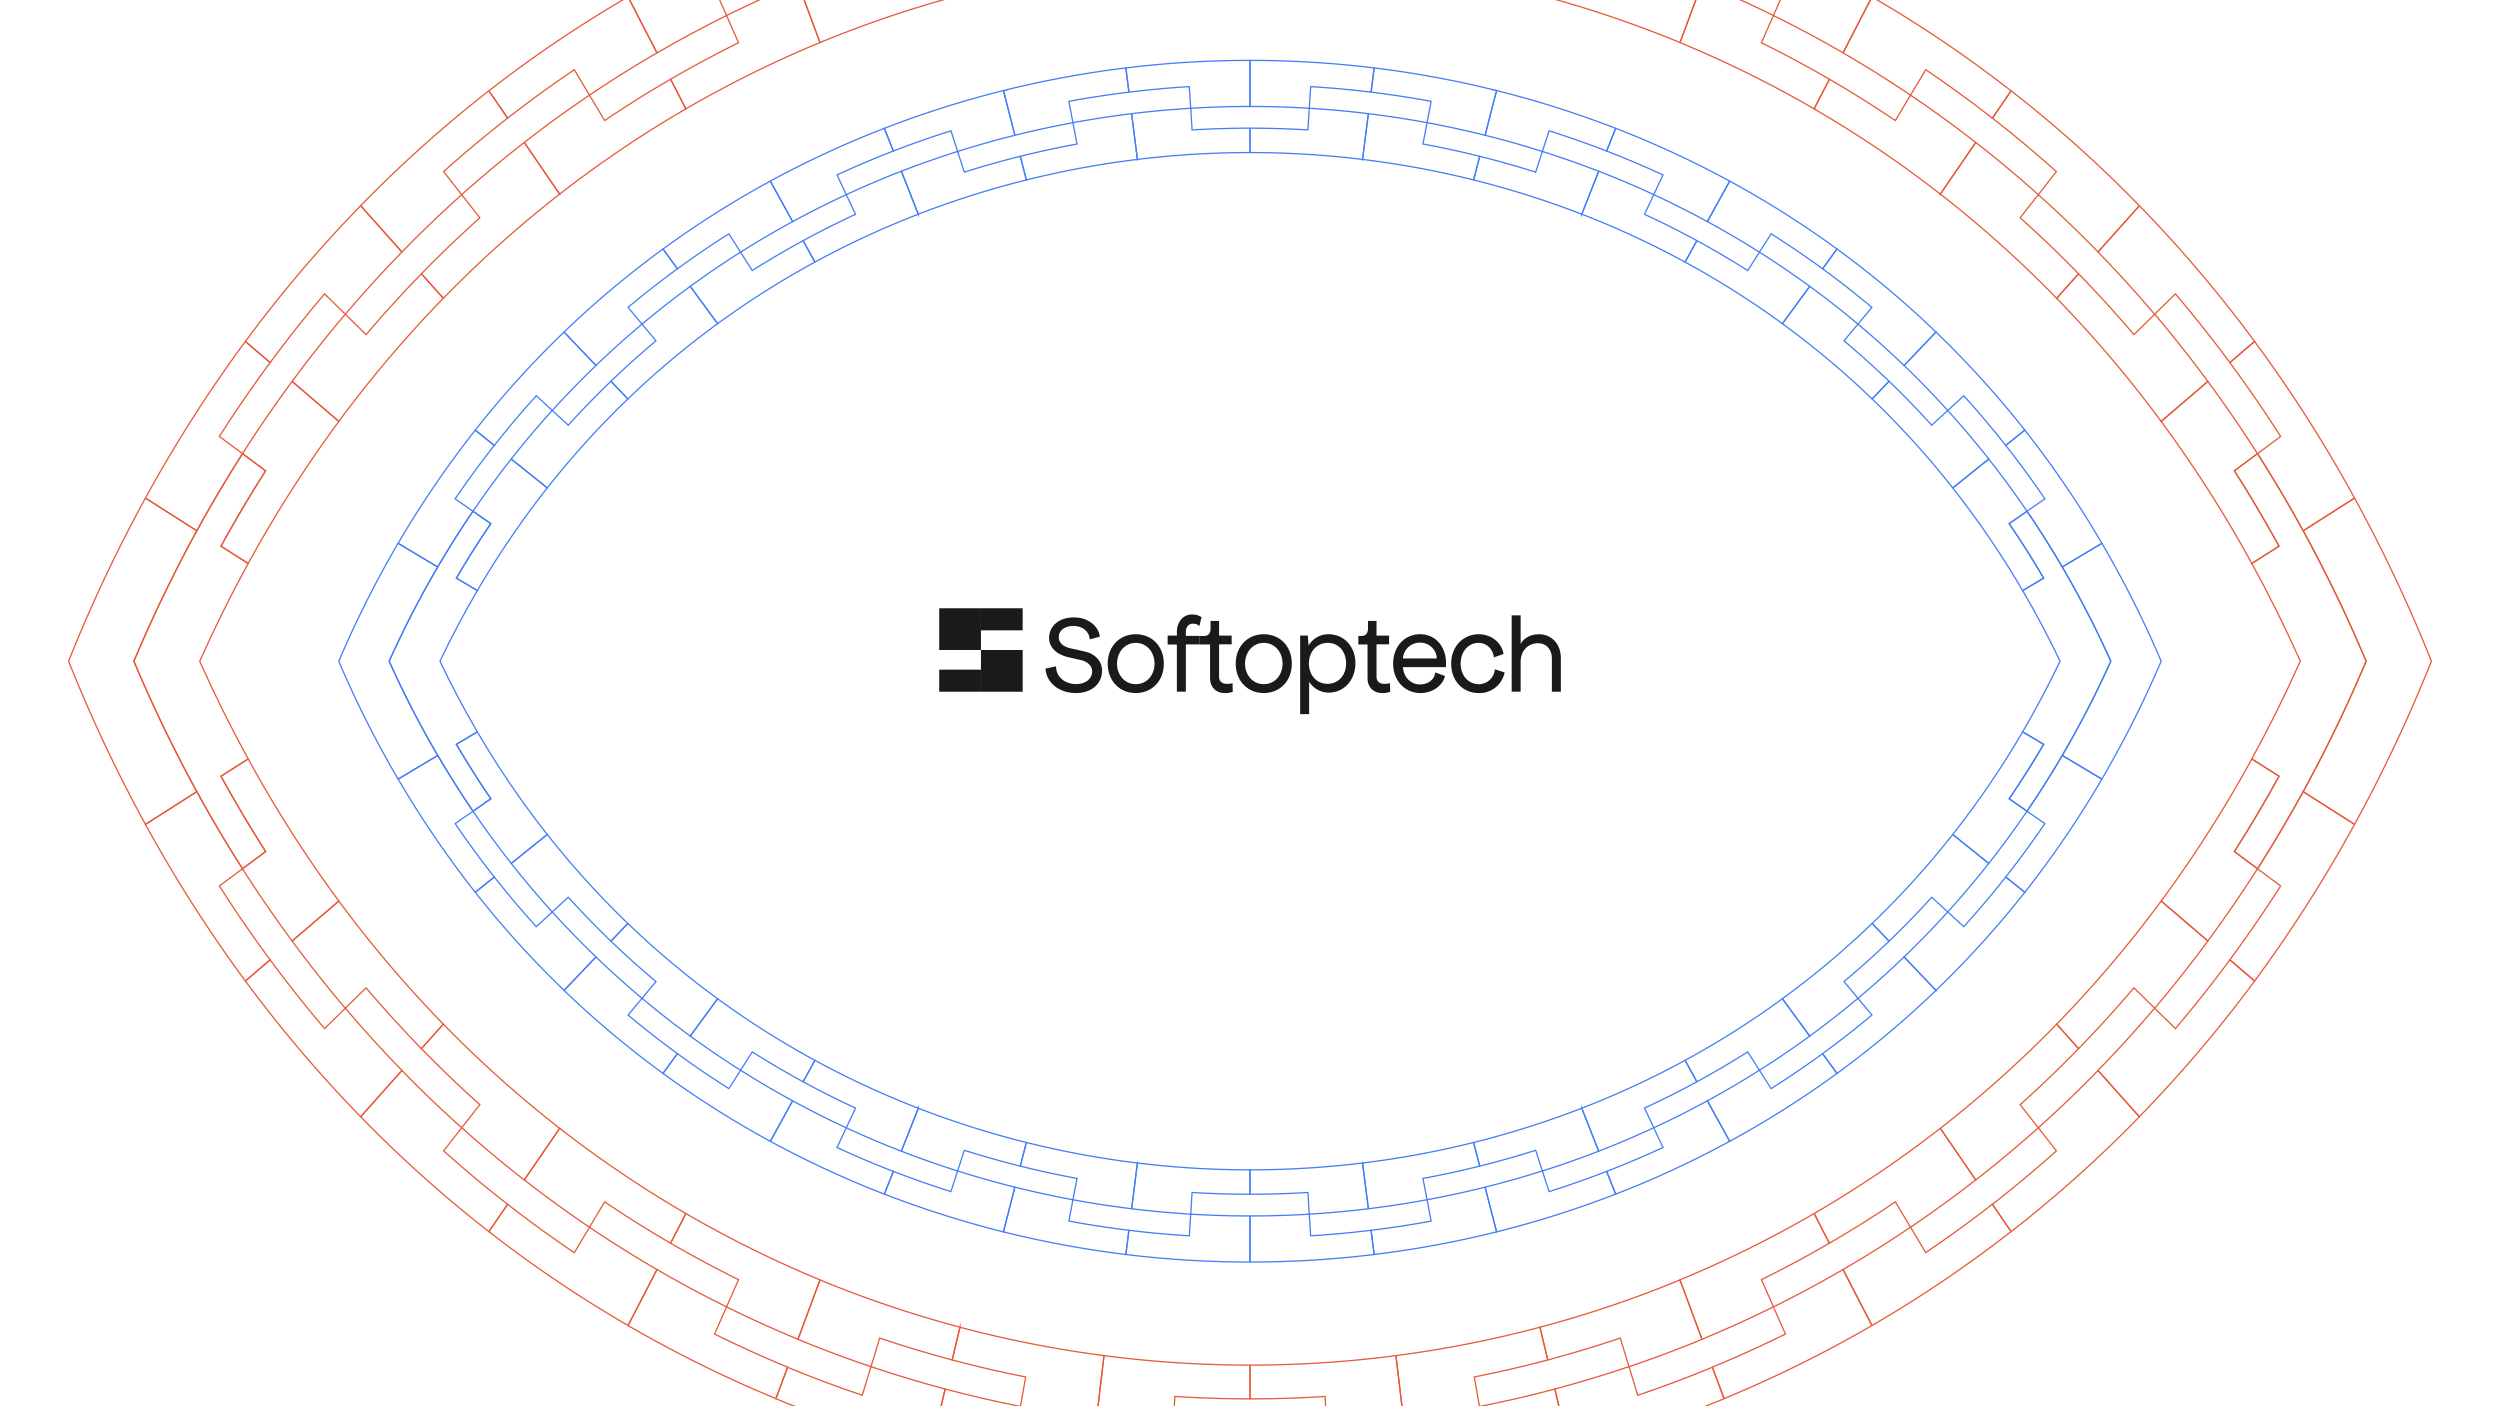 <svg xmlns="http://www.w3.org/2000/svg" viewBox="0 0 1920 1080"><rect x="0" y="0" width="1920" height="1080" fill="#333333" stroke="none"/><defs><style>.cls-1{fill:#fff;}.cls-2{fill:#1a1a1a;}.cls-3,.cls-4{fill:none;stroke-miterlimit:10;}.cls-3{stroke:#447ef7;}.cls-4{stroke:#e65a3a;}</style></defs><g id="Layer_1" data-name="Layer 1"><polygon class="cls-1" points="720.39 1089.67 781.99 1089.67 841.7 1089.67 842.15 1089.67 901.29 1089.67 1018.71 1089.67 1077.84 1089.67 1078.29 1089.67 1138 1089.67 1199.61 1089.67 1284.14 1089.67 1930.8 1089.67 1930.8 -9.68 1424.95 -9.68 1369.84 -9.68 1314.91 -9.68 1305.98 -9.68 1305.95 -9.68 1184.13 -9.68 1158.71 -9.68 761.29 -9.68 735.86 -9.68 614.05 -9.68 614.02 -9.68 605.09 -9.68 550.15 -9.68 495.05 -9.68 -10.81 -9.68 -10.81 1089.67 635.84 1089.67 720.39 1089.67"/></g><g id="Layer_4" data-name="Layer 4"><rect class="cls-2" x="753.37" y="499.19" width="32.04" height="32.06"/><rect class="cls-2" x="721.31" y="467.15" width="32.06" height="32.04"/><rect class="cls-2" x="753.37" y="467.15" width="32.04" height="16.96"/><rect class="cls-2" x="721.32" y="514.29" width="32.04" height="16.96"/><path class="cls-2" d="M833.12,500.36l-10.86-2.42c-5.52-1.2-9.14-4.14-9.14-8.62,0-5.17,4.65-8.62,11.21-8.62,6.9,0,12.24,4.14,12.59,10.34l7.76-2.07c-1-8.62-9.49-14.83-20-14.83-11.21,0-19,6.56-19,15.87,0,7.24,5.86,12.68,14.49,14.66l10.52,2.41c4.83,1.13,8.1,4.66,8.1,8.46,0,5.86-5.17,9.83-12.24,9.83-9,0-15.52-5.69-15.52-13.63l-8.11,1.73c.69,11,10.52,18.8,23.46,18.8,11.9,0,20-7.08,20-17.25C846.4,507.77,841.06,502.08,833.12,500.36Z"/><path class="cls-2" d="M872.27,487.08c-12.59,0-21.56,9.48-21.56,22.59s9,22.6,21.56,22.6,21.56-9.49,21.56-22.6S884.87,487.08,872.27,487.08Zm0,38.37c-8.27,0-14.4-6.81-14.4-15.78s6.13-15.95,14.4-15.95,14.41,6.9,14.41,15.95S880.55,525.45,872.27,525.45Z"/><path class="cls-2" d="M916.26,479a6.25,6.25,0,0,1,4.82,1.9l1.73-6.9a12.57,12.57,0,0,0-7.42-2.07c-6.72,0-11.55,5.69-11.55,13.45v2.76h-7.08V495h7.08v36.22h6.9v-36.3h10.34v-6.56H910.74v-3C910.74,481.56,912.81,479,916.26,479Z"/><path class="cls-2" d="M946.61,524.68a16.19,16.19,0,0,1-4.48.51c-3.45,0-5.87-1.89-5.87-5.34v-25h9.66v-6.73h-9.66V476.9h-6.55v5.87c0,3.45-1.73,5.6-4.66,5.6h-4v6.56h8.28v25.95c0,6.9,4.66,11.39,11.21,11.39a15.49,15.49,0,0,0,6.21-1Z"/><path class="cls-2" d="M970.58,487.08c-12.59,0-21.56,9.48-21.56,22.59s9,22.6,21.56,22.6,21.56-9.49,21.56-22.6S983.18,487.08,970.58,487.08Zm0,38.37c-8.27,0-14.4-6.81-14.4-15.78s6.13-15.95,14.4-15.95S985,500.62,985,509.67,978.86,525.45,970.58,525.45Z"/><path class="cls-2" d="M1020.26,487.08a17.6,17.6,0,0,0-15.27,8.71l-.6-7.68h-5.87v60.37h6.9V523.56a17.67,17.67,0,0,0,15,8.36c11.73,0,20.52-9.48,20.52-22.59C1041,496.56,1032.16,487.08,1020.26,487.08Zm-.69,38.11c-8.28,0-14.32-6.55-14.32-15.69s6.21-15.78,14.49-15.78,14.06,6.64,14.06,15.78S1027.85,525.19,1019.57,525.19Z"/><path class="cls-2" d="M1067.52,524.68a16.26,16.26,0,0,1-4.49.51c-3.45,0-5.86-1.89-5.86-5.34v-25h9.66v-6.73h-9.66V476.9h-6.56v5.87c0,3.45-1.72,5.6-4.65,5.6h-2.76v6.56h7.07v25.95c0,6.9,4.65,11.39,11.21,11.39a15.52,15.52,0,0,0,6.21-1Z"/><path class="cls-2" d="M1110.55,509.33c0-12.94-8.19-22.25-19.92-22.25-11.9,0-20.7,9.48-20.7,22.59s9,22.6,21,22.6c9,0,17.08-5.52,18.8-13.11l-7.41-2.76c-.69,5.52-5.52,9.23-11.73,9.23-7.25,0-12.59-5.52-13.11-13.28h32.94C1110.55,511.4,1110.55,510.28,1110.55,509.33Zm-33.12-3.62a13,13,0,0,1,13.11-12.16,12.71,12.71,0,0,1,12.94,12.16Z"/><path class="cls-2" d="M1148,514a12.29,12.29,0,0,1-12.08,11.47c-8.28,0-14.14-6.72-14.14-15.86s5.86-15.87,13.8-15.87c6.21,0,11,4.74,11.73,11.12l7.41-2.58c-1.38-8.8-9.48-15.18-19-15.18-12.16,0-21.22,9.48-21.22,22.59s8.8,22.6,21.39,22.6a19.69,19.69,0,0,0,19.66-15.87Z"/><path class="cls-2" d="M1182,487.08c-6.29,0-11.81,2.84-14.14,7.5v-22h-6.9v58.64h6.9V507.77c.17-7.93,5.52-13.79,13.45-13.79,6.21,0,10.52,4.83,10.52,11.38v25.87h6.9V505C1198.68,494.67,1191.61,487.08,1182,487.08Z"/><path class="cls-3" d="M1140.56,911.74q4.41,17.16,8.81,34.33a777.89,777.89,0,0,1-94,17.38L1053,944.86q23.14-2.83,46.1-7.07L1096,921.4Q1118.39,917.26,1140.56,911.74Z"/><path class="cls-3" d="M1131.76,877.42l4.65,18.16q-21.63,5.4-43.56,9.45,1.58,8.19,3.13,16.37-22.44,4.15-45.08,6.91l-4.44-35.12A705.84,705.84,0,0,0,1131.76,877.42Z"/><path class="cls-3" d="M1050.9,928.33l-4.44-35.14A713.78,713.78,0,0,1,960,898.45q0,9.36,0,18.73,22.25,0,44.48-1.35.53,8.32,1,16.65Q1028.28,931.08,1050.9,928.33Z"/><path class="cls-3" d="M1055.33,963.46q-1.17-9.3-2.35-18.59-23.13,2.82-46.39,4.24l-1.05-16.63q-22.74,1.38-45.54,1.38v35.39A787.13,787.13,0,0,0,1055.33,963.46Z"/><path class="cls-3" d="M1140.56,911.74q4.41,17.16,8.81,34.33a766.9,766.9,0,0,0,91.44-29l-6.91-17.46q-21.89,8.49-44.21,15.55l-5.16-15.88Q1162.72,906.21,1140.56,911.74Z"/><path class="cls-3" d="M1131.76,877.42l4.65,18.16q21.64-5.4,43-12.14,2.56,7.93,5.15,15.87,21.83-6.91,43.23-15.2l-13-33A696,696,0,0,1,1131.76,877.42Z"/><path class="cls-3" d="M779.44,911.74q-4.4,17.16-8.81,34.33a777.89,777.89,0,0,0,94,17.38L867,944.86q-23.13-2.83-46.1-7.07,1.56-8.19,3.13-16.39Q801.61,917.26,779.44,911.74Z"/><path class="cls-3" d="M788.25,877.42q-2.34,9.09-4.66,18.16,21.64,5.4,43.56,9.45L824,921.4q22.44,4.15,45.08,6.91,2.21-17.55,4.43-35.12A705.32,705.32,0,0,1,788.25,877.42Z"/><path class="cls-3" d="M869.1,928.33l4.44-35.14A713.91,713.91,0,0,0,960,898.45v18.73q-22.26,0-44.49-1.35-.51,8.32-1,16.65Q891.73,931.08,869.1,928.33Z"/><path class="cls-3" d="M864.67,963.46q1.17-9.3,2.35-18.59,23.13,2.82,46.39,4.24l1.05-16.63q22.74,1.38,45.54,1.38v35.39A787.26,787.26,0,0,1,864.67,963.46Z"/><path class="cls-3" d="M779.44,911.74q-4.4,17.16-8.81,34.33a766.9,766.9,0,0,1-91.44-29q3.46-8.73,6.91-17.46,21.89,8.49,44.22,15.55,2.58-7.94,5.15-15.88Q757.28,906.21,779.44,911.74Z"/><path class="cls-3" d="M788.25,877.42q-2.34,9.09-4.66,18.16-21.65-5.4-43-12.14l-5.16,15.87q-21.81-6.91-43.23-15.2l13-33A695.6,695.6,0,0,0,788.25,877.42Z"/><path class="cls-3" d="M379.59,673.53,365,685.28a764.32,764.32,0,0,1-59.2-86.92l30.43-18.16q12.93,22.09,27.07,42.81l-13.72,9.53Q364,653.75,379.59,673.53Z"/><path class="cls-3" d="M420.3,640.89q-13.83,11.1-27.66,22.19Q377.37,643.75,363.25,623q6.84-4.77,13.69-9.53-13.8-20.24-26.45-41.83l16.1-9.6A692.74,692.74,0,0,0,420.3,640.89Z"/><path class="cls-3" d="M392.62,663.1l27.68-22.21a668.92,668.92,0,0,0,61.88,68.32l-13,13.61q-16.84-16.2-32.76-33.75l-12.31,11.31Q407.87,682.43,392.62,663.1Z"/><path class="cls-3" d="M365,685.29l14.64-11.75q15.58,19.79,32.24,38.14l12.3-11.3q16.29,18,33.55,34.55l-24.49,25.7A738.91,738.91,0,0,1,365,685.29Z"/><path class="cls-3" d="M314,539.53q10.56,20.88,22.15,40.67l-30.43,18.16a804.9,804.9,0,0,1-40.56-79.13q-2.52-5.67-5-11.41,2.46-5.74,5-11.42a803.78,803.78,0,0,1,40.56-79.13l30.43,18.16Q324.6,455.22,314,476.1q-1.23,2.44-2.45,4.9-6.57,13.19-12.69,26.82,6.14,13.62,12.69,26.81Q312.79,537.09,314,539.53Z"/><path class="cls-3" d="M608.74,845.43l-17.14,31.1a737.7,737.7,0,0,1-82.41-52.15q5.55-7.57,11.09-15.17,19.37,14.13,39.5,26.85l9-14.1Q588.42,834.38,608.74,845.43Z"/><path class="cls-3" d="M625.86,814.35,616.8,830.8Q597,820,577.74,807.87l-9,14.09q-19.66-12.44-38.62-26.26,10.49-14.33,21-28.66A669.41,669.41,0,0,0,625.86,814.35Z"/><path class="cls-3" d="M530.13,795.72l21-28.68a661.87,661.87,0,0,1-68.9-57.81l-13,13.61q16.84,16.2,34.57,31l-10.72,12.84Q511.2,781.9,530.13,795.72Z"/><path class="cls-3" d="M509.17,824.37l11.1-15.16q-19.36-14.13-37.91-29.67l10.72-12.82q-18.13-15.21-35.39-31.79l-24.49,25.7A731.23,731.23,0,0,0,509.17,824.37Z"/><path class="cls-3" d="M608.74,845.43l-17.14,31.1a752.08,752.08,0,0,0,87.58,40.56q3.45-8.73,6.91-17.45-21.89-8.48-43.27-18.37l7.12-15.12Q629.06,856.48,608.74,845.43Z"/><path class="cls-3" d="M625.86,814.35,616.8,830.8q19.85,10.8,40.26,20.24-3.57,7.56-7.12,15.11,20.89,9.68,42.31,18l13.06-33A680.16,680.16,0,0,1,625.86,814.35Z"/><path class="cls-3" d="M1614.25,598.36a760.83,760.83,0,0,1-59.2,86.92l-14.64-11.75q15.58-19.78,30.06-41-6.87-4.75-13.71-9.53,14.12-20.71,27.06-42.81Z"/><path class="cls-3" d="M1543.06,613.48l13.7,9.53q-14.13,20.73-29.39,40.07l-27.67-22.19a691.44,691.44,0,0,0,53.71-78.84l16.1,9.6Q1556.86,593.23,1543.06,613.48Z"/><path class="cls-3" d="M1527.38,663.1l-27.67-22.21a669,669,0,0,1-61.89,68.32l13,13.61q16.85-16.2,32.76-33.75l12.31,11.31Q1512.14,682.43,1527.38,663.1Z"/><path class="cls-3" d="M1555.05,685.29q-7.33-5.88-14.64-11.75-15.59,19.79-32.25,38.14l-12.3-11.3q-16.29,18-33.54,34.55l24.49,25.7A741.26,741.26,0,0,0,1555.05,685.29Z"/><path class="cls-3" d="M1659.78,507.82q-2.46,5.73-5,11.41a804.9,804.9,0,0,1-40.56,79.13l-30.43-18.16q11.58-19.79,22.15-40.67c.83-1.63,1.64-3.26,2.46-4.9q6.55-13.18,12.68-26.81Q1615,494.19,1608.43,481c-.82-1.64-1.63-3.27-2.46-4.9q-10.56-20.88-22.15-40.67l30.43-18.16a803.78,803.78,0,0,1,40.56,79.13Q1657.33,502.07,1659.78,507.82Z"/><path class="cls-3" d="M1311.26,845.43l17.14,31.1a737.82,737.82,0,0,0,82.42-52.15l-11.1-15.17q-19.37,14.13-39.5,26.85l-9-14.1Q1331.59,834.38,1311.26,845.43Z"/><path class="cls-3" d="M1294.14,814.35l9.06,16.45Q1323,820,1342.26,807.87l9,14.09q19.66-12.44,38.62-26.26l-21-28.66A669.41,669.41,0,0,1,1294.14,814.35Z"/><path class="cls-3" d="M1389.87,795.72l-21-28.68a661.87,661.87,0,0,0,68.9-57.81l13,13.61q-16.85,16.2-34.57,31l10.72,12.84Q1408.81,781.9,1389.87,795.72Z"/><path class="cls-3" d="M1410.83,824.37l-11.09-15.16q19.35-14.13,37.9-29.67-5.36-6.4-10.72-12.82,18.13-15.21,35.4-31.79l24.49,25.7A732.38,732.38,0,0,1,1410.83,824.37Z"/><path class="cls-3" d="M1311.26,845.43l17.14,31.1a751.94,751.94,0,0,1-87.57,40.56l-6.92-17.45q21.88-8.48,43.27-18.37-3.56-7.56-7.12-15.12Q1290.94,856.48,1311.26,845.43Z"/><path class="cls-3" d="M1294.14,814.35l9.06,16.45Q1283.36,841.6,1263,851l7.11,15.11q-20.89,9.68-42.31,18l-13-33A680.78,680.78,0,0,0,1294.14,814.35Z"/><path class="cls-3" d="M1140.56,103.89q4.41-17.16,8.81-34.33a779.87,779.87,0,0,0-94-17.39L1053,70.77q23.14,2.82,46.1,7.07L1096,94.22Q1118.39,98.38,1140.56,103.89Z"/><path class="cls-3" d="M1131.76,138.21l4.65-18.16q-21.63-5.4-43.56-9.45,1.58-8.19,3.13-16.38-22.44-4.14-45.08-6.91l-4.44,35.13A705.84,705.84,0,0,1,1131.76,138.21Z"/><path class="cls-3" d="M1050.9,87.3l-4.44,35.14A711.76,711.76,0,0,0,960,117.18q0-9.36,0-18.74,22.25,0,44.48,1.35.53-8.31,1-16.64Q1028.28,84.53,1050.9,87.3Z"/><path class="cls-3" d="M1055.33,52.17q-1.17,9.3-2.35,18.59-23.13-2.82-46.39-4.24l-1.05,16.63Q982.8,81.77,960,81.77V46.38A787.13,787.13,0,0,1,1055.33,52.17Z"/><path class="cls-3" d="M1140.56,103.89q4.41-17.16,8.81-34.33a765.09,765.09,0,0,1,91.44,29q-3.45,8.73-6.91,17.45-21.89-8.48-44.21-15.54l-5.16,15.88Q1162.72,109.42,1140.56,103.89Z"/><path class="cls-3" d="M1131.76,138.21l4.65-18.16q21.64,5.39,43,12.14,2.56-7.93,5.15-15.87,21.83,6.92,43.23,15.2l-13,33A694.21,694.21,0,0,0,1131.76,138.21Z"/><path class="cls-3" d="M779.44,103.89q-4.4-17.16-8.81-34.33a779.87,779.87,0,0,1,94-17.39L867,70.77q-23.13,2.82-46.1,7.07Q822.46,86,824,94.22,801.61,98.38,779.44,103.89Z"/><path class="cls-3" d="M788.25,138.21q-2.34-9.09-4.66-18.16,21.64-5.4,43.56-9.45L824,94.22q22.44-4.14,45.08-6.91,2.21,17.56,4.43,35.13A705.32,705.32,0,0,0,788.25,138.21Z"/><path class="cls-3" d="M869.1,87.3l4.44,35.14A711.88,711.88,0,0,1,960,117.18V98.44q-22.26,0-44.49,1.35-.51-8.31-1-16.64Q891.73,84.53,869.1,87.3Z"/><path class="cls-3" d="M864.67,52.17q1.17,9.3,2.35,18.59,23.13-2.82,46.39-4.24l1.05,16.63Q937.2,81.77,960,81.77V46.38A787.26,787.26,0,0,0,864.67,52.17Z"/><path class="cls-3" d="M779.44,103.89q-4.4-17.16-8.81-34.33a765.09,765.09,0,0,0-91.44,29q3.46,8.73,6.91,17.45,21.89-8.48,44.22-15.54,2.58,7.94,5.15,15.88Q757.28,109.42,779.44,103.89Z"/><path class="cls-3" d="M788.25,138.21q-2.34-9.09-4.66-18.16-21.65,5.39-43,12.14l-5.16-15.87q-21.81,6.92-43.23,15.2l13,33A693.79,693.79,0,0,1,788.25,138.21Z"/><path class="cls-3" d="M349.53,383.09l13.72,9.53q-14.13,20.72-27.07,42.81l-30.43-18.16A763.43,763.43,0,0,1,365,330.35l14.64,11.75Q364,361.89,349.53,383.09Z"/><path class="cls-3" d="M420.3,374.74a692.74,692.74,0,0,0-53.71,78.84l-16.1-9.6q12.64-21.6,26.45-41.83-6.85-4.75-13.69-9.53,14.12-20.73,29.39-40.08Z"/><path class="cls-3" d="M392.62,352.53l27.68,22.21a670.1,670.1,0,0,1,61.88-68.33q-6.48-6.8-13-13.6-16.84,16.2-32.76,33.75l-12.31-11.31Q407.87,333.21,392.62,352.53Z"/><path class="cls-3" d="M365,330.34l14.64,11.75q15.58-19.79,32.24-38.15l12.3,11.31q16.29-18,33.55-34.55L433.2,255A738.91,738.91,0,0,0,365,330.34Z"/><path class="cls-3" d="M350.49,571.65q12.64,21.58,26.45,41.83-6.85,4.75-13.69,9.53-14.13-20.71-27.07-42.81Q324.6,560.42,314,539.53q-1.23-2.44-2.45-4.9-6.57-13.18-12.69-26.81Q305,494.19,311.58,481q1.21-2.46,2.45-4.9,10.56-20.88,22.15-40.67,12.93-22.1,27.07-42.81,6.84,4.77,13.69,9.53-13.8,20.24-26.45,41.83l16.1,9.6q-15.27,26.1-28.7,54.24,13.41,28.13,28.7,54.23Z"/><path class="cls-3" d="M608.74,170.19,591.6,139.1a739.06,739.06,0,0,0-82.41,52.14l11.09,15.18q19.37-14.14,39.5-26.85l9,14.1Q588.42,181.24,608.74,170.19Z"/><path class="cls-3" d="M625.86,201.28l-9.06-16.45Q597,195.62,577.74,207.76l-9-14.09q-19.66,12.44-38.62,26.26l21,28.65A669.33,669.33,0,0,1,625.86,201.28Z"/><path class="cls-3" d="M530.13,219.91l21,28.67a664.37,664.37,0,0,0-68.9,57.81l-13-13.6q16.84-16.2,34.57-31.05l-10.72-12.83Q511.2,233.72,530.13,219.91Z"/><path class="cls-3" d="M509.17,191.25l11.1,15.17q-19.36,14.13-37.91,29.66l10.72,12.83q-18.13,15.2-35.39,31.79L433.2,255A732.58,732.58,0,0,1,509.17,191.25Z"/><path class="cls-3" d="M608.74,170.19,591.6,139.1a752.08,752.08,0,0,1,87.58-40.56q3.45,8.71,6.91,17.45-21.89,8.48-43.27,18.37l7.12,15.12Q629.06,159.16,608.74,170.19Z"/><path class="cls-3" d="M625.86,201.28l-9.06-16.45q19.85-10.8,40.26-20.24-3.57-7.56-7.12-15.11,20.89-9.67,42.31-18l13.06,33A682.63,682.63,0,0,0,625.86,201.28Z"/><path class="cls-3" d="M1614.25,417.27l-30.43,18.16q-12.93-22.1-27.06-42.81,6.85-4.77,13.71-9.53-14.45-21.21-30.06-41l14.64-11.75A760.83,760.83,0,0,1,1614.25,417.27Z"/><path class="cls-3" d="M1569.51,444l-16.1,9.6a691.44,691.44,0,0,0-53.71-78.84l27.67-22.2q15.26,19.35,29.39,40.08l-13.7,9.53Q1556.86,422.39,1569.51,444Z"/><path class="cls-3" d="M1527.38,352.53l-27.67,22.21a670.18,670.18,0,0,0-61.89-68.33q6.5-6.8,13-13.6,16.85,16.2,32.76,33.75l12.31-11.31Q1512.14,333.21,1527.38,352.53Z"/><path class="cls-3" d="M1555.05,330.34q-7.33,5.88-14.64,11.75-15.59-19.79-32.25-38.15l-12.3,11.31q-16.29-18-33.54-34.55l24.49-25.7A741.26,741.26,0,0,1,1555.05,330.34Z"/><path class="cls-3" d="M1621.11,507.82q-6.13,13.62-12.68,26.81c-.82,1.64-1.63,3.27-2.46,4.9q-10.56,20.88-22.15,40.67-12.93,22.09-27.06,42.81l-13.7-9.53q13.8-20.24,26.45-41.83l-16.1-9.6q15.27-26.1,28.7-54.23-13.39-28.14-28.7-54.24l16.1-9.6q-12.65-21.6-26.45-41.83l13.7-9.53q14.12,20.72,27.06,42.81,11.58,19.79,22.15,40.67c.83,1.63,1.64,3.26,2.46,4.9Q1615,494.19,1621.11,507.82Z"/><path class="cls-3" d="M1311.26,170.19q8.58-15.54,17.14-31.09a739.18,739.18,0,0,1,82.42,52.14l-11.1,15.18q-19.37-14.14-39.5-26.85l-9,14.1Q1331.59,181.24,1311.26,170.19Z"/><path class="cls-3" d="M1294.14,201.28l9.06-16.45q19.85,10.78,39.06,22.93l9-14.09q19.66,12.44,38.62,26.26l-21,28.65A669.33,669.33,0,0,0,1294.14,201.28Z"/><path class="cls-3" d="M1389.87,219.91l-21,28.67a664.37,664.37,0,0,1,68.9,57.81l13-13.6q-16.85-16.2-34.57-31.05l10.72-12.83Q1408.81,233.72,1389.87,219.91Z"/><path class="cls-3" d="M1410.83,191.25q-5.55,7.59-11.09,15.17,19.35,14.13,37.9,29.66-5.36,6.42-10.72,12.83,18.13,15.2,35.4,31.79l24.49-25.7A733.73,733.73,0,0,0,1410.83,191.25Z"/><path class="cls-3" d="M1311.26,170.19q8.58-15.54,17.14-31.09a751.94,751.94,0,0,0-87.57-40.56q-3.46,8.71-6.92,17.45,21.88,8.48,43.27,18.37-3.56,7.56-7.12,15.12Q1290.94,159.16,1311.26,170.19Z"/><path class="cls-3" d="M1294.14,201.28l9.06-16.45Q1283.36,174,1263,164.59l7.11-15.11q-20.89-9.67-42.31-18l-13,33A682.49,682.49,0,0,1,1294.14,201.28Z"/><path class="cls-4" d="M1199.61,1089.67q-2.76-11.45-5.5-22.88-28.72,7.64-57.81,13.38c.57,3.16,1.13,6.33,1.7,9.5"/><path class="cls-4" d="M1132.26,1057.5q2,11.34,4,22.67-28.86,5.68-58,9.5l-.44.06s0,0,0-.06q-2.86-24.27-5.74-48.55a864.34,864.34,0,0,0,110.59-21.82q3,12.57,6,25.13Q1160.68,1051.9,1132.26,1057.5Z"/><path class="cls-4" d="M1077.84,1089.67q-2.86-24.27-5.74-48.55A866.84,866.84,0,0,1,960,1048.4v25.93q28.85,0,57.67-1.87l1,17.21"/><path class="cls-4" d="M1284.14,1089.67q20.11-7.26,39.95-15.46-4.47-12.09-9-24.16-28.37,11.75-57.32,21.52l-6.69-22q-28.27,9.56-57,17.2,2.75,11.43,5.5,22.88"/><path class="cls-4" d="M1182.7,1019.3q3,12.57,6,25.13,28.07-7.47,55.7-16.8,3.35,11,6.68,22,28.31-9.57,56.06-21-8.46-22.81-16.93-45.62A860,860,0,0,1,1182.7,1019.3Z"/><path class="cls-4" d="M782,1089.67c.57-3.17,1.13-6.33,1.7-9.5q-29.06-5.75-57.8-13.38-2.75,11.43-5.5,22.88"/><path class="cls-4" d="M847.89,1041.12q-2.88,24.27-5.74,48.55s0,0,0,.06l-.44-.06q-29.12-3.81-58-9.5l4-22.67q-28.4-5.6-56.48-13.07,3-12.57,6-25.13A864.34,864.34,0,0,0,847.89,1041.12Z"/><path class="cls-4" d="M842.15,1089.67q2.88-24.27,5.74-48.55A867,867,0,0,0,960,1048.4v25.93q-28.86,0-57.68-1.87-.51,8.6-1,17.21"/><path class="cls-4" d="M720.39,1089.67q2.75-11.45,5.5-22.88-28.73-7.65-57-17.2l-6.69,22q-28.94-9.78-57.33-21.52-4.47,12.08-9,24.16,19.83,8.19,39.94,15.46"/><path class="cls-4" d="M737.31,1019.3q-3,12.57-6,25.13-28.05-7.47-55.7-16.8-3.33,11-6.68,22-28.29-9.57-56.06-21,8.46-22.81,16.93-45.62A860.18,860.18,0,0,0,737.31,1019.3Z"/><path class="cls-4" d="M207.45,737.14l-19,16.26A1062.18,1062.18,0,0,1,111.7,633.11L151.16,608q16.76,30.57,35.09,59.23l-17.78,13.19Q187.22,709.77,207.45,737.14Z"/><path class="cls-4" d="M260.22,692l-35.86,30.71q-19.79-26.78-38.11-55.47L204,654q-17.88-28-34.28-57.88l20.88-13.29A962.57,962.57,0,0,0,260.22,692Z"/><path class="cls-4" d="M224.34,722.7,260.22,692a908.66,908.66,0,0,0,80.24,94.54l-16.81,18.83q-21.84-22.43-42.48-46.7l-16,15.65Q244.11,749.46,224.34,722.7Z"/><path class="cls-4" d="M188.47,753.41l19-16.25q20.22,27.38,41.81,52.78l15.95-15.64q21.12,24.87,43.49,47.81Q292.83,839.9,277,857.67A1002.87,1002.87,0,0,1,188.47,753.41Z"/><path class="cls-4" d="M122.44,551.7q13.69,28.9,28.72,56.29L111.7,633.11a1140.87,1140.87,0,0,1-52.58-109.5q-3.27-7.85-6.44-15.79,3.16-7.95,6.44-15.8a1139.72,1139.72,0,0,1,52.58-109.5l39.46,25.12q-15,27.39-28.72,56.29c-1.06,2.25-2.12,4.5-3.18,6.77q-8.51,18.26-16.44,37.12,7.94,18.85,16.44,37.1Q120.85,548.33,122.44,551.7Z"/><path class="cls-4" d="M504.56,975q-11.12,21.53-22.22,43A950.39,950.39,0,0,1,375.48,945.9q7.18-10.5,14.39-21,25.11,19.56,51.2,37.16,5.83-9.77,11.66-19.52Q478.22,959.74,504.56,975Z"/><path class="cls-4" d="M526.76,932,515,954.78Q489.29,939.86,464.37,923l-11.64,19.51q-25.51-17.22-50.08-36.34l27.18-39.66A862.23,862.23,0,0,0,526.76,932Z"/><path class="cls-4" d="M402.64,906.23l27.19-39.68a876.68,876.68,0,0,1-89.34-80l-16.81,18.83q21.84,22.41,44.82,43L354.59,866.1Q378.08,887.12,402.64,906.23Z"/><path class="cls-4" d="M375.46,945.89l14.38-21q-25.09-19.54-49.14-41l13.89-17.75q-23.5-21-45.89-44Q292.83,839.9,277,857.67A968.25,968.25,0,0,0,375.46,945.89Z"/><path class="cls-4" d="M504.56,975q-11.12,21.53-22.22,43a947.41,947.41,0,0,0,113.55,56.13q4.47-12.08,9-24.15-28.38-11.74-56.11-25.43L558,1003.7Q530.91,990.32,504.56,975Z"/><path class="cls-4" d="M526.76,932,515,954.78q25.72,14.94,52.2,28-4.62,10.46-9.23,20.91,27.09,13.38,54.86,24.86,8.46-22.81,16.93-45.62A858.54,858.54,0,0,1,526.76,932Z"/><path class="cls-4" d="M1808.3,633.11a1058.51,1058.51,0,0,1-76.76,120.29l-19-16.26q20.22-27.39,39-56.73-8.9-6.58-17.77-13.19,18.3-28.65,35.08-59.23Z"/><path class="cls-4" d="M1716,654l17.76,13.18q-18.33,28.69-38.11,55.47L1659.78,692a961.18,961.18,0,0,0,69.62-109.11l20.88,13.29Q1733.9,626,1716,654Z"/><path class="cls-4" d="M1695.66,722.7,1659.78,692a908.66,908.66,0,0,1-80.24,94.54l16.81,18.83q21.84-22.43,42.49-46.7l16,15.65Q1675.9,749.46,1695.66,722.7Z"/><path class="cls-4" d="M1731.53,753.41l-19-16.25q-20.21,27.38-41.81,52.78l-16-15.64q-21.11,24.87-43.49,47.81,15.87,17.79,31.75,35.56A1001.65,1001.65,0,0,0,1731.53,753.41Z"/><path class="cls-4" d="M1867.32,507.82q-3.16,7.95-6.44,15.79a1140.87,1140.87,0,0,1-52.58,109.5L1768.84,608q15-27.39,28.73-56.29,1.59-3.37,3.18-6.78,8.49-18.25,16.44-37.1-7.93-18.85-16.44-37.12c-1.06-2.27-2.12-4.52-3.18-6.77q-13.71-28.9-28.73-56.29l39.46-25.12A1139.72,1139.72,0,0,1,1860.88,492Q1864.15,499.87,1867.32,507.82Z"/><path class="cls-4" d="M1415.45,975l22.21,43a950.39,950.39,0,0,0,106.86-72.17l-14.38-21q-25.11,19.55-51.21,37.16l-11.65-19.52Q1441.8,959.74,1415.45,975Z"/><path class="cls-4" d="M1393.24,932q5.88,11.38,11.75,22.76,25.73-14.92,50.64-31.74,5.82,9.75,11.65,19.51,25.5-17.22,50.07-36.34l-27.17-39.66A862.34,862.34,0,0,1,1393.24,932Z"/><path class="cls-4" d="M1517.37,906.23l-27.19-39.68a877.75,877.75,0,0,0,89.34-80l16.81,18.83q-21.86,22.41-44.83,43l13.91,17.76Q1541.92,887.12,1517.37,906.23Z"/><path class="cls-4" d="M1544.54,945.89l-14.38-21q25.1-19.54,49.15-41l-13.9-17.75q23.5-21,45.89-44,15.87,17.79,31.75,35.56A967.18,967.18,0,0,1,1544.54,945.89Z"/><path class="cls-4" d="M1415.45,975l22.21,43a947.28,947.28,0,0,1-113.54,56.13l-9-24.15q28.38-11.74,56.11-25.43L1362,1003.7Q1389.11,990.32,1415.45,975Z"/><path class="cls-4" d="M1393.24,932q5.88,11.38,11.75,22.76-25.73,14.94-52.19,28l9.22,20.91q-27.09,13.38-54.86,24.86l-16.92-45.62A860.66,860.66,0,0,0,1393.24,932Z"/><path class="cls-4" d="M1306-9.68h0q-7.87,21.18-15.73,42.38h0A861.47,861.47,0,0,0,1182.69-3.67c.48-2,1-4,1.44-6"/><path class="cls-4" d="M735.86-9.68l1.44,6A861.47,861.47,0,0,0,629.76,32.69h0Q621.88,11.49,614-9.68h0"/><path class="cls-4" d="M168.47,335.21q8.9,6.59,17.78,13.2-18.31,28.65-35.09,59.23L111.7,382.52a1061.29,1061.29,0,0,1,76.76-120.29l19,16.26Q187.23,305.87,168.47,335.21Z"/><path class="cls-4" d="M260.22,323.65A962.57,962.57,0,0,0,190.6,432.76l-20.88-13.29Q186.1,389.59,204,361.59l-17.75-13.18q18.31-28.7,38.11-55.47Z"/><path class="cls-4" d="M224.34,292.93l35.88,30.72a909.82,909.82,0,0,1,80.24-94.55l-16.81-18.82q-21.84,22.41-42.48,46.7l-16-15.65Q244.11,266.17,224.34,292.93Z"/><path class="cls-4" d="M188.47,262.22l19,16.25q20.22-27.37,41.81-52.78l15.95,15.64q21.12-24.87,43.49-47.82L277,158A1002.87,1002.87,0,0,0,188.47,262.22Z"/><path class="cls-4" d="M169.72,596.16Q186.1,626,204,654l-17.75,13.18Q167.94,638.57,151.16,608q-15-27.39-28.72-56.29-1.59-3.37-3.18-6.78-8.51-18.25-16.44-37.1,7.94-18.85,16.44-37.12c1.06-2.27,2.12-4.52,3.18-6.77q13.69-28.9,28.72-56.29,16.76-30.57,35.09-59.23L204,361.59q-17.88,28-34.28,57.88l20.88,13.29q-19.82,36.12-37.23,75.06,17.4,38.93,37.23,75.05Z"/><path class="cls-4" d="M504.56,40.6q-11.12-21.52-22.22-43A950.39,950.39,0,0,0,375.48,69.73l14.39,21Q415,71.16,441.07,53.56l11.66,19.52Q478.22,55.89,504.56,40.6Z"/><path class="cls-4" d="M526.76,83.61Q520.88,72.22,515,60.85q-25.72,14.92-50.64,31.73l-11.64-19.5q-25.51,17.2-50.08,36.34l27.18,39.66A862.23,862.23,0,0,1,526.76,83.61Z"/><path class="cls-4" d="M402.64,109.4l27.19,39.68a875.5,875.5,0,0,0-89.34,80l-16.81-18.83q21.84-22.41,44.82-43l-13.91-17.76Q378.08,128.5,402.64,109.4Z"/><path class="cls-4" d="M375.46,69.74q7.2,10.49,14.38,21-25.09,19.55-49.14,41.05l13.89,17.75q-23.5,21-45.89,44L277,158A968.25,968.25,0,0,1,375.46,69.74Z"/><path class="cls-4" d="M550.15-9.68,548.74-9,558,11.93Q530.89,25.31,504.55,40.6l-22.21-43q6.33-3.67,12.71-7.24"/><path class="cls-4" d="M605.09-9.68Q581.3.41,558,11.93l9.22,20.91Q540.76,45.9,515,60.85l11.75,22.76a856.72,856.72,0,0,1,103-50.91h0Q621.9,11.49,614.05-9.68h0"/><path class="cls-4" d="M1808.3,382.52l-39.46,25.12q-16.75-30.57-35.08-59.23,8.88-6.62,17.77-13.2-18.73-29.34-39-56.72l19-16.26A1058.51,1058.51,0,0,1,1808.3,382.52Z"/><path class="cls-4" d="M1750.28,419.47l-20.88,13.29a961.18,961.18,0,0,0-69.62-109.11l35.87-30.71q19.77,26.78,38.11,55.47L1716,361.59Q1733.88,389.6,1750.28,419.47Z"/><path class="cls-4" d="M1695.66,292.93l-35.88,30.72a909.82,909.82,0,0,0-80.24-94.55q8.42-9.4,16.81-18.82,21.84,22.41,42.49,46.7l16-15.65Q1675.9,266.17,1695.66,292.93Z"/><path class="cls-4" d="M1731.53,262.22l-19,16.25q-20.21-27.37-41.81-52.78l-16,15.64q-21.11-24.87-43.49-47.82L1643.05,158A1001.65,1001.65,0,0,1,1731.53,262.22Z"/><path class="cls-4" d="M1817.19,507.82q-7.95,18.85-16.44,37.1-1.59,3.41-3.18,6.78-13.71,28.9-28.73,56.29-16.75,30.57-35.08,59.23L1716,654q17.88-28,34.28-57.88l-20.88-13.29q19.81-36.12,37.23-75.05-17.39-38.94-37.23-75.06l20.88-13.29q-16.38-29.88-34.28-57.88l17.76-13.18q18.3,28.65,35.08,59.23,15,27.39,28.73,56.29c1.06,2.25,2.12,4.5,3.18,6.77Q1809.24,489,1817.19,507.82Z"/><path class="cls-4" d="M1415.45,40.6l22.21-43a950.39,950.39,0,0,1,106.86,72.17l-14.38,21Q1505,71.16,1478.93,53.56l-11.65,19.52Q1441.8,55.89,1415.45,40.6Z"/><path class="cls-4" d="M1393.24,83.61,1405,60.85q25.73,14.92,50.64,31.73,5.82-9.75,11.65-19.5,25.5,17.2,50.07,36.34l-27.17,39.66A862.34,862.34,0,0,0,1393.24,83.61Z"/><path class="cls-4" d="M1517.37,109.4q-13.61,19.83-27.19,39.68a877.75,877.75,0,0,1,89.34,80l16.81-18.83q-21.86-22.41-44.83-43l13.91-17.76Q1541.92,128.5,1517.37,109.4Z"/><path class="cls-4" d="M1544.54,69.74l-14.38,21q25.1,19.55,49.15,41.05-7,8.86-13.9,17.75,23.5,21,45.89,44L1643.05,158A967.18,967.18,0,0,0,1544.54,69.74Z"/><path class="cls-4" d="M1425-9.68q6.38,3.56,12.71,7.24l-22.22,43Q1389.12,25.3,1362,11.93q4.62-10.45,9.23-20.92l-1.41-.69"/><path class="cls-4" d="M1314.91-9.68Q1338.7.41,1362,11.93l-9.23,20.91q26.46,13.06,52.2,28-5.88,11.37-11.75,22.76a858.21,858.21,0,0,0-103-50.91h0q7.86-21.19,15.72-42.37"/></g></svg>